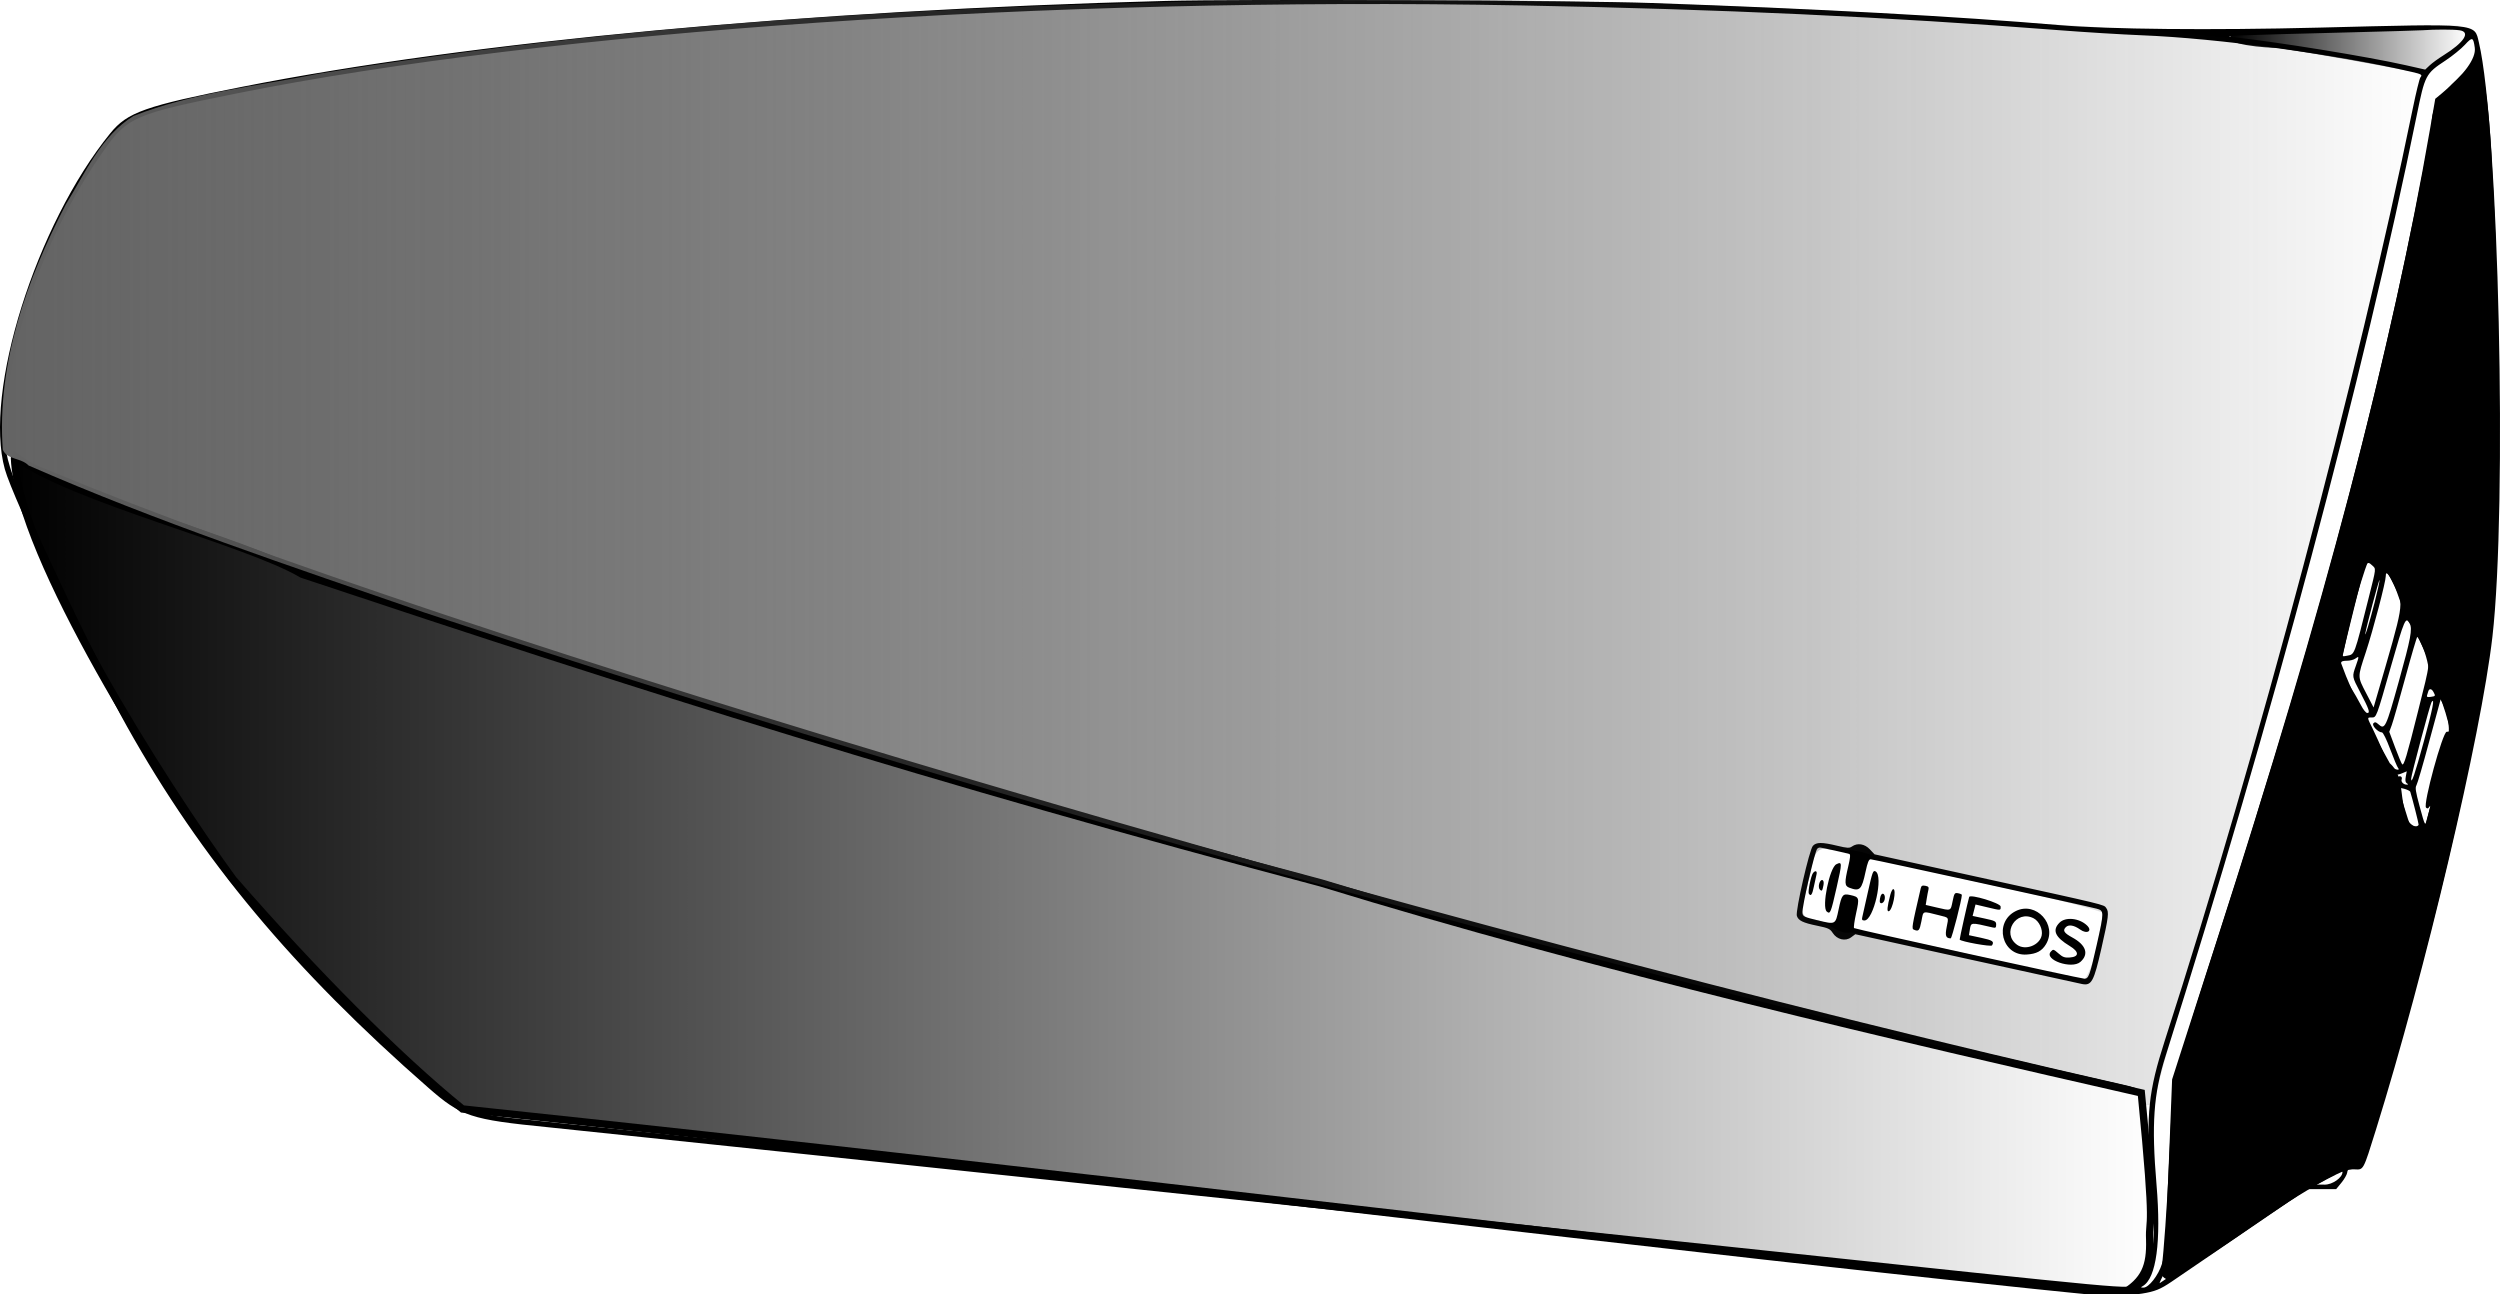 <?xml version="1.0" encoding="UTF-8" standalone="no"?>
<svg
   xmlns:osb="http://www.openswatchbook.org/uri/2009/osb"
   xmlns:dc="http://purl.org/dc/elements/1.1/"
   xmlns:cc="http://creativecommons.org/ns#"
   xmlns:rdf="http://www.w3.org/1999/02/22-rdf-syntax-ns#"
   xmlns:svg="http://www.w3.org/2000/svg"
   xmlns="http://www.w3.org/2000/svg"
   xmlns:xlink="http://www.w3.org/1999/xlink"
   xmlns:sodipodi="http://sodipodi.sourceforge.net/DTD/sodipodi-0.dtd"
   xmlns:inkscape="http://www.inkscape.org/namespaces/inkscape"
   id="svg"
   width="378.056"
   height="195.723"
   viewBox="0 0 378.056 195.723"
   version="1.1"
   sodipodi:docname="heos3_v2.svg"
   inkscape:version="0.92.4 (5da689c313, 2019-01-14)">
  <defs
     id="defs7">
    <linearGradient
       id="linearGradient5725"
       inkscape:collect="always">
      <stop
         id="stop5721"
         offset="0"
         style="stop-color:#646464;stop-opacity:1" />
      <stop
         id="stop5723"
         offset="1"
         style="stop-color:#000000;stop-opacity:0;" />
    </linearGradient>
    <linearGradient
       inkscape:collect="always"
       id="linearGradient5395">
      <stop
         style="stop-color:#000000;stop-opacity:1;"
         offset="0"
         id="stop5391" />
      <stop
         style="stop-color:#000000;stop-opacity:0;"
         offset="1"
         id="stop5393" />
    </linearGradient>
    <linearGradient
       inkscape:collect="always"
       id="1000">
      <stop
         style="stop-color:#000000;stop-opacity:1;"
         offset="0"
         id="stop5381" />
      <stop
         style="stop-color:#000000;stop-opacity:0;"
         offset="1"
         id="stop5383" />
    </linearGradient>
    <linearGradient
       id="linearGradient5353"
       osb:paint="solid">
      <stop
         style="stop-color:#000000;stop-opacity:1;"
         offset="0"
         id="stop5351" />
    </linearGradient>
    <pattern
       patternUnits="userSpaceOnUse"
       width="10.914"
       height="10.54"
       patternTransform="matrix(0.265,0,0,0.265,170.147,105.538)"
       id="pattern6470">
      <rect
         id="rect2980"
         y="-5.6843419e-014"
         x="0"
         height="10.54"
         width="10.914"
         style="fill:url(#pattern2993);fill-opacity:1;stroke:none;stroke-width:1" />
    </pattern>
    <pattern
       patternTransform="translate(-1.03531e-5,-7.2988435e-6)"
       id="pattern2993"
       xlink:href="#pattern2977"
       inkscape:collect="always" />
    <pattern
       patternUnits="userSpaceOnUse"
       width="10.914"
       height="10.54"
       patternTransform="translate(202.291,496.804)"
       id="pattern2977">
      <path
         d="M 5.457,0.201 C 2.435,0.978 0,3.797 0,6.617 c 0,2.82 2.435,4.526 5.457,3.725 3.022,-0.802 5.457,-3.752 5.457,-6.571 0,-2.819 -2.435,-4.345 -5.457,-3.57 z"
         id="path530"
         inkscape:connector-curvature="0" />
    </pattern>
    <pattern
       patternUnits="userSpaceOnUse"
       width="38.282"
       height="27.327"
       patternTransform="matrix(0.265,0,0,0.265,151.024,124.165)"
       id="pattern6444">
      <path
         style="stroke-width:1"
         d="m 38.282,11.862 c 0,-2.948 -2.435,-5.974 -5.457,-6.725 -3.022,-0.75 -5.457,0.957 -5.457,3.932 0,2.974 2.435,6.079 5.457,6.829 3.023,0.75 5.457,-1.086 5.457,-4.036 z"
         id="path60"
         inkscape:connector-curvature="0" />
      <path
         style="stroke-width:1"
         d="m 18.218,20.243 c 0,2.975 2.35,6.053 5.372,6.881 3.022,0.828 5.457,-0.957 5.457,-3.932 0,-2.975 -2.435,-5.924 -5.457,-6.777 -3.022,-0.853 -5.372,0.853 -5.372,3.828 z"
         id="path110"
         inkscape:connector-curvature="0" />
      <path
         style="stroke-width:1"
         d="m 9.234,3.998 c 0,2.949 2.394,6.106 5.373,6.933 2.981,0.827 5.458,-0.853 5.458,-3.828 0,-2.975 -2.477,-6.027 -5.458,-6.881 C 11.628,-0.631 9.234,1.049 9.234,3.998 Z"
         id="path136"
         inkscape:connector-curvature="0" />
      <path
         style="stroke-width:1"
         d="m 0,14.812 c 0,2.974 2.435,6.156 5.457,7.087 3.022,0.931 5.457,-0.802 5.457,-3.776 0,-2.975 -2.435,-5.976 -5.457,-6.933 C 2.435,10.233 0,11.836 0,14.812 Z"
         id="path718"
         inkscape:connector-curvature="0" />
    </pattern>
    <linearGradient
       inkscape:collect="always"
       xlink:href="#linearGradient5725"
       id="linearGradient5379"
       x1="0.299"
       y1="83.519"
       x2="366.663"
       y2="83.519"
       gradientUnits="userSpaceOnUse" />
    <linearGradient
       inkscape:collect="always"
       xlink:href="#1000"
       id="linearGradient5387"
       x1="1.63"
       y1="132.205"
       x2="325.779"
       y2="132.205"
       gradientUnits="userSpaceOnUse" />
    <linearGradient
       inkscape:collect="always"
       xlink:href="#linearGradient5395"
       id="linearGradient5397"
       x1="337.214"
       y1="7.438"
       x2="373.21"
       y2="7.438"
       gradientUnits="userSpaceOnUse" />
  </defs>
  <sodipodi:namedview
     pagecolor="#ffffff"
     bordercolor="#666666"
     borderopacity="1"
     objecttolerance="10"
     gridtolerance="10"
     guidetolerance="10"
     inkscape:pageopacity="0"
     inkscape:pageshadow="2"
     inkscape:window-width="1718"
     inkscape:window-height="1368"
     id="namedview5"
     showgrid="false"
     fit-margin-top="0"
     fit-margin-left="0"
     fit-margin-right="0"
     fit-margin-bottom="0"
     inkscape:zoom="2.0081833"
     inkscape:cx="135.33851"
     inkscape:cy="113.66113"
     inkscape:window-x="-7"
     inkscape:window-y="0"
     inkscape:window-maximized="0"
     inkscape:current-layer="svg" />
  <path
     style="fill:#000000;fill-rule:evenodd;stroke:none;fill-opacity:1;stroke-opacity:1;stroke-width:0.5;stroke-miterlimit:4;stroke-dasharray:none;stroke-linecap:round;stroke-linejoin:round"
     inkscape:connector-curvature="0"
     d="M 176.13,0.146 C 122.08,1.555 71.23,6.29 36.513,13.147 c -14.556,2.876 -17.246,3.824 -19.822,6.992 -11.25,13.834 -19.198,39.13 -15.963,50.804 1.233,4.45 12.67,28.544 18.468,38.906 11.273,20.147 25.152,36.782 45.61,54.668 4.94,4.319 6.354,4.784 18.096,5.949 10.186,1.011 219.351,23.14 231.602,24.503 7.162,0.796 8.119,0.863 9.425,0.65 1.948,-0.317 2.755,-0.642 4.458,-1.795 0.869,-0.588 5.84,-3.978 11.046,-7.533 l 9.465,-6.464 h 2.189 2.189 l 0.796,-0.971 c 0.437,-0.534 0.831,-1.22 0.874,-1.524 0.071,-0.507 0.166,-0.548 1.145,-0.498 1.348,0.068 1.268,0.217 3.182,-5.924 7.492,-24.035 15.915,-59.67 17.634,-74.605 2.268,-19.711 0.964,-77.113 -2.042,-89.876 -0.693,-2.944 0.144,-2.867 -24.243,-2.251 -16.303,0.412 -31.738,0.261 -39.278,-0.384 -15.431,-1.321 -36.447,-2.46 -61.512,-3.335 -11.681,-0.407 -61.902,-0.621 -73.702,-0.313 m 53.875,0.674 c 30.196,0.571 55.664,1.742 81.226,3.736 3.973,0.31 9.662,0.661 12.641,0.779 11.524,0.458 29.262,2.862 40.825,5.534 1.519,0.351 1.656,0.44 1.318,0.847 -0.135,0.163 -0.652,2.273 -1.147,4.689 -8.31,40.502 -23.488,97.556 -37.502,140.961 -2.469,7.649 -2.836,11.097 -2.169,20.429 0.199,2.794 0.419,5.892 0.489,6.885 0.293,4.194 -1.019,8.62 -2.827,9.537 -1.425,0.723 2.272,1.065 -60.462,-5.592 -31.617,-3.356 -69.879,-7.416 -85.026,-9.023 -34.415,-3.652 -90.347,-9.539 -96.501,-10.157 -10.793,-1.085 -10.76,-1.069 -20.542,-10.03 -23.541,-21.567 -36.041,-38.936 -51.018,-70.897 -8.867,-18.921 -9.055,-19.525 -8.365,-26.904 1.227,-13.12 6.653,-27.399 14.78,-38.898 3.544,-5.013 4.659,-5.491 19.998,-8.575 C 82.9,4.656 158.551,-0.531 230.005,0.82 m 141.917,3.755 c 1.755,0.241 0.729,1.837 -2.451,3.814 -0.745,0.463 -1.664,1.133 -2.041,1.488 l -0.687,0.647 -2.966,-0.669 c -5.708,-1.287 -18.972,-3.444 -26.135,-4.251 -1.72,-0.194 -0.123,-0.257 18.51,-0.731 5.091,-0.129 9.662,-0.264 10.158,-0.299 1.937,-0.136 4.613,-0.135 5.612,10e-4 m 2.32,2.649 c 0.218,1.595 -1.605,4.107 -5.036,6.94 l -0.941,0.777 -0.8,4.625 c -5.847,33.797 -15.832,71.767 -32.35,123.015 -2.181,6.766 -4.569,14.182 -5.306,16.478 l -1.339,4.177 -0.424,10.835 c -0.601,15.394 -0.602,15.404 -1.117,17.072 -0.529,1.714 -1.993,3.587 -2.794,3.575 -0.437,-0.006 -0.447,-0.03 -0.098,-0.234 2.049,-1.194 2.8,-6.738 2.077,-15.334 -0.774,-9.204 -0.46,-13.668 1.372,-19.462 16.143,-51.076 29.967,-102.845 37.959,-142.154 1.264,-6.218 1.354,-6.39 4.37,-8.386 1.052,-0.697 2.37,-1.765 2.929,-2.374 1.125,-1.227 1.274,-1.182 1.498,0.45 m 0.852,5.786 c 2.088,18.499 2.844,58.93 1.469,78.555 -1.004,14.332 -9.484,51.544 -17.979,78.894 -1.817,5.85 -1.642,5.53 -3.023,5.53 -1.946,0 -5.571,2.137 -17.877,10.537 -6.061,4.137 -11.057,7.522 -11.102,7.522 -0.045,0 0.21,-0.578 0.566,-1.285 0.957,-1.897 1.079,-3.135 1.572,-15.983 0.561,-14.625 0.258,-12.596 3.275,-21.897 19.623,-60.496 29.22,-96.042 35.772,-132.505 0.624,-3.477 1.19,-6.524 1.257,-6.772 0.066,-0.249 0.744,-0.956 1.506,-1.573 0.762,-0.617 2.001,-1.871 2.752,-2.786 0.752,-0.916 1.389,-1.58 1.417,-1.475 0.028,0.105 0.206,1.562 0.395,3.238 m -372.497,56.715 c 0.248,0.746 22.036,9.329 39.785,15.672 66.052,23.608 180.887,56.475 272.711,78.054 7.624,1.792 8.215,1.892 8.215,1.392 0,-0.208 -0.725,-0.475 -2.201,-0.81 -105.154,-23.891 -253.287,-67.741 -313.364,-92.761 -4.327,-1.802 -5.332,-2.104 -5.146,-1.547 m 354.862,14.148 c -0.441,0.474 -4.371,15.86 -4.36,17.072 0.004,0.442 0.456,1.4 1.259,2.665 1.421,2.239 4.119,7.572 5.429,10.73 1.049,2.527 1.957,3.222 3.417,2.612 l 0.754,-0.315 -0.152,0.807 c -0.107,0.574 -0.061,0.864 0.161,1.005 0.256,0.162 0.249,0.198 -0.038,0.201 -0.469,0.004 -0.883,-0.435 -0.746,-0.792 0.188,-0.489 -0.416,-0.661 -0.744,-0.212 -0.599,0.819 0.5,6.745 1.421,7.667 0.563,0.563 2.764,0.688 3.267,0.186 0.498,-0.498 4.041,-13.856 4.03,-15.193 -0.021,-2.481 -1.653,-6.488 -2.732,-6.704 -0.878,-0.176 -0.964,-0.436 -0.541,-1.635 0.534,-1.513 0.435,-1.948 -1.187,-5.21 -1.162,-2.338 -1.684,-3.153 -2.24,-3.499 -0.692,-0.431 -0.726,-0.518 -0.734,-1.894 -0.023,-3.763 -4.619,-9.26 -6.264,-7.491 m 1.247,1.606 c 0.627,0.585 0.662,0.248 -0.508,4.914 -2.229,8.887 -2.096,8.53 -3.274,8.765 -0.72,0.144 -0.754,0.123 -0.619,-0.391 0.079,-0.298 0.872,-3.514 1.763,-7.145 1.665,-6.787 1.745,-6.974 2.638,-6.143 m 3.449,3.222 c 1.363,2.819 1.46,2.235 -2.766,16.724 l -0.454,1.558 -1.101,-2.122 c -1.347,-2.599 -1.344,-2.373 -0.082,-6.204 1.123,-3.408 3.028,-10.671 3.028,-11.544 0,-0.871 0.421,-0.385 1.375,1.588 m -3.047,2.341 c -0.767,3.003 -1.559,5.635 -1.414,4.699 0.16,-1.033 2.076,-8.22 2.14,-8.028 0.038,0.115 -0.288,1.613 -0.726,3.329 m 5.29,3.244 c 0.437,0.817 0.168,2.248 -1.654,8.789 -1.97,7.071 -2.099,7.336 -3.115,6.416 -0.351,-0.318 -0.496,-0.341 -0.717,-0.117 -0.303,0.308 0.698,1.378 1.289,1.378 0.174,0 0.694,1.059 1.246,2.538 0.521,1.395 1.054,2.665 1.183,2.821 0.3,0.361 -0.042,0.379 -0.784,0.041 -0.38,-0.173 -0.787,-0.845 -1.401,-2.314 -0.477,-1.138 -1.206,-2.753 -1.62,-3.588 -0.901,-1.814 -0.894,-1.755 -0.198,-1.755 0.751,0 0.692,0.154 2.963,-7.817 2.017,-7.081 2.207,-7.514 2.808,-6.392 m 2.136,3.919 c 1.007,2.259 1.074,1.548 -0.885,9.387 -1.701,6.806 -2.133,8.246 -2.395,7.978 -0.101,-0.105 -0.581,-1.251 -1.065,-2.549 l -0.88,-2.358 0.38,-1.028 c 0.209,-0.565 1.131,-3.795 2.049,-7.177 0.918,-3.383 1.732,-6.151 1.809,-6.152 0.077,0 0.521,0.854 0.987,1.899 m -10.272,2.456 c -0.595,1.694 -0.609,1.606 0.653,4.028 1.358,2.605 1.536,3.129 1.062,3.129 -0.195,0 -0.615,-0.523 -0.95,-1.184 -0.33,-0.651 -1.105,-1.997 -1.722,-2.991 -1.849,-2.976 -1.934,-3.726 -0.422,-3.726 0.464,0 1.041,-0.144 1.282,-0.32 0.602,-0.44 0.607,-0.386 0.097,1.064 m 11.733,3.982 c 0.326,0.608 0.314,0.629 -0.42,0.737 -0.465,0.068 -0.628,0.01 -0.564,-0.201 0.049,-0.162 0.137,-0.448 0.195,-0.634 0.146,-0.469 0.51,-0.424 0.789,0.098 m 2.486,5.789 c 0.003,0.134 -0.214,0.235 -0.483,0.225 -0.604,-0.022 -3.611,10.985 -3.131,11.465 0.186,0.186 0.313,0.163 0.483,-0.085 0.186,-0.27 0.208,-0.247 0.114,0.115 -0.065,0.248 -0.237,0.938 -0.382,1.532 -0.338,1.376 -0.331,1.385 -1.199,-1.814 -0.592,-2.184 -0.68,-2.774 -0.463,-3.124 0.146,-0.237 1.003,-3.174 1.902,-6.526 0.9,-3.352 1.686,-6.247 1.747,-6.434 0.096,-0.293 1.396,3.985 1.412,4.646 m -3.951,1.712 c -1.344,4.923 -1.913,6.588 -1.913,5.595 0,-0.479 2.853,-11.187 3.074,-11.54 0.56,-0.89 0.194,0.978 -1.161,5.945 m -2.04,7.605 c 0.353,1.153 1.255,4.703 1.255,4.942 0.001,0.156 -0.241,0.283 -0.536,0.283 -0.295,0 -0.638,-0.127 -0.762,-0.283 -0.169,-0.211 -1.636,-5.086 -1.636,-5.435 0,-0.269 1.589,0.198 1.679,0.493 m -90.343,8.159 c -0.528,0.567 -2.658,9.857 -2.427,10.585 0.228,0.717 0.911,1.051 3.055,1.491 1.706,0.35 1.969,0.472 2.374,1.1 0.646,1.003 1.909,1.302 2.779,0.658 l 0.634,-0.468 16.802,3.7 c 9.241,2.035 17.116,3.759 17.501,3.832 1.426,0.271 1.771,-0.368 2.912,-5.395 1.095,-4.821 1.174,-5.494 0.721,-6.113 -0.38,-0.521 0.203,-0.379 -18.779,-4.544 l -16.253,-3.566 -0.708,-0.753 c -0.785,-0.835 -1.871,-1.01 -2.694,-0.434 -0.396,0.278 -0.688,0.263 -2.251,-0.111 -2.314,-0.554 -3.137,-0.55 -3.666,0.018 m 3.17,0.683 c 1.147,0.251 2.201,0.498 2.343,0.548 0.184,0.064 0.138,0.592 -0.162,1.856 -0.586,2.473 -0.564,2.97 0.145,3.239 1.599,0.608 1.884,0.329 2.474,-2.432 0.301,-1.405 0.489,-1.862 0.765,-1.862 0.357,0 32.495,7.024 34.139,7.461 1.186,0.315 1.187,0.44 0.051,5.465 -1.056,4.672 -1.222,5.131 -1.862,5.134 -0.533,0.003 -34.649,-7.494 -34.835,-7.654 -0.086,-0.075 0.053,-1.084 0.308,-2.243 0.516,-2.342 0.483,-2.45 -0.85,-2.75 -1.174,-0.265 -1.322,-0.086 -1.797,2.176 -0.487,2.324 -0.437,2.298 -3.201,1.632 -2.025,-0.487 -2.21,-0.577 -2.271,-1.102 -0.098,-0.843 1.91,-9.513 2.255,-9.731 0.371,-0.236 0.085,-0.266 2.498,0.263 m 0.38,2.099 c -1.033,0.507 -2.246,6.494 -1.449,7.155 0.525,0.436 0.611,0.225 1.488,-3.641 0.855,-3.771 0.853,-3.952 -0.039,-3.514 m 4.777,4.174 c -0.407,1.823 -0.792,3.544 -0.857,3.823 -0.092,0.394 -0.02,0.508 0.322,0.508 1.397,0 2.926,-6.761 1.68,-7.428 -0.369,-0.197 -0.473,0.083 -1.145,3.097 m -8.311,-2.836 c -0.307,0.401 -0.801,2.826 -0.631,3.1 0.299,0.485 0.517,0.182 0.766,-1.069 0.142,-0.713 0.319,-1.526 0.394,-1.805 0.147,-0.548 -0.177,-0.686 -0.529,-0.226 m 0.927,1.653 c -0.082,0.325 -0.036,0.691 0.104,0.831 0.316,0.316 0.386,0.23 0.559,-0.678 0.174,-0.914 -0.437,-1.055 -0.663,-0.153 m 15.369,0.635 c -1.366,5.903 -1.402,6.118 -1.034,6.274 0.72,0.305 0.848,0.161 1.134,-1.281 0.328,-1.649 0.043,-1.554 2.692,-0.897 1.515,0.377 1.435,0.25 1.128,1.782 -0.265,1.318 -0.13,1.695 0.61,1.706 0.181,0.003 1.69,-5.887 1.684,-6.573 -10e-4,-0.078 -0.255,-0.191 -0.564,-0.25 -0.525,-0.1 -0.58,-0.02 -0.835,1.215 -0.31,1.502 -0.196,1.457 -2.405,0.941 l -1.658,-0.388 0.145,-0.913 c 0.08,-0.502 0.199,-1.128 0.264,-1.392 0.094,-0.378 -0.003,-0.501 -0.465,-0.59 -0.46,-0.087 -0.609,-0.009 -0.696,0.366 m -4.6,0.985 c -0.486,1.863 -0.553,2.603 -0.225,2.494 0.58,-0.193 1.204,-3.341 0.662,-3.341 -0.119,0 -0.316,0.381 -0.437,0.847 m -1.466,0.188 c -0.075,0.196 -0.137,0.548 -0.137,0.783 0,0.519 0.586,0.362 0.731,-0.197 0.205,-0.791 -0.317,-1.307 -0.594,-0.586 m 13.389,0.151 c -0.173,0.539 -1.479,6.397 -1.437,6.449 0.245,0.307 4.737,1.113 4.887,0.877 0.375,-0.59 0.111,-0.775 -1.653,-1.154 l -1.833,-0.393 0.13,-0.802 c 0.19,-1.169 0.062,-1.156 3.479,-0.362 0.42,0.097 0.508,0.022 0.508,-0.433 0,-0.504 -0.148,-0.582 -1.78,-0.933 l -1.781,-0.382 0.22,-0.864 0.219,-0.864 1.73,0.41 c 2.179,0.517 2.069,0.522 2.069,-0.101 0,-0.515 -4.607,-1.918 -4.758,-1.448 m 7.063,2.125 c -3.406,1.679 -2.139,6.822 1.623,6.582 1.495,-0.095 2.316,-0.532 2.93,-1.561 1.759,-2.946 -1.491,-6.53 -4.553,-5.021 m 2.691,1.106 c 0.824,0.426 1.409,1.685 1.208,2.598 -0.325,1.481 -2.445,2.296 -3.694,1.421 -2.449,-1.715 -0.173,-5.394 2.486,-4.019 m 3.911,0.652 c -1.143,1.143 -0.686,2.187 1.549,3.538 1.441,0.872 1.443,1.628 0.006,1.733 -0.777,0.056 -1.072,-0.049 -1.718,-0.617 -0.747,-0.656 -0.796,-0.668 -1.15,-0.277 -1.116,1.233 3.151,2.721 4.471,1.559 1.321,-1.163 0.859,-2.553 -1.225,-3.688 -1.263,-0.687 -1.493,-1.056 -0.978,-1.57 0.429,-0.429 1.246,-0.293 2.15,0.359 1.065,0.768 1.939,0.223 1.022,-0.636 -1.174,-1.1 -3.229,-1.299 -4.127,-0.401 m 42.786,37.721 c 0,0.837 -1.513,1.905 -2.69,1.899 l -1.26,-0.007 1.806,-1.005 c 1.77,-0.985 2.144,-1.14 2.144,-0.887"
     id="path0" />
  <path
     style="fill:#000000;fill-opacity:1;stroke:none;stroke-width:0.249;stroke-linecap:round;stroke-linejoin:round;stroke-miterlimit:4;stroke-dasharray:none;stroke-dashoffset:0;stroke-opacity:1"
     d="m 373.768,9.751 c -2.421,2.808 -6.204,4.953 -6.031,9.146 -6.359,34.583 -15.287,68.599 -25.805,102.153 -4.266,14.206 -9.137,28.271 -13.312,42.475 -0.546,9.738 -0.8,19.541 -1.794,29.192 1.508,2.376 3.945,-1.302 5.594,-1.816 7.465,-4.638 14.36,-10.381 22.393,-14.015 3.538,0.095 3.526,-4.535 4.611,-6.895 7.218,-24.21 13.634,-48.758 17.353,-73.772 1.799,-21.173 1.146,-42.48 0.459,-63.693 -0.486,-7.535 -0.466,-15.279 -2.024,-22.631 -0.137,-0.526 -1.156,-0.502 -1.444,-0.143 z M 358.336,84.227 c 3.521,1.672 4.228,5.999 5.541,9.252 2.076,2.788 3.611,6.176 3.518,9.659 2.062,2.639 3.679,6.103 2.566,9.531 -0.943,4.14 -2.169,8.209 -3.263,12.31 -1.916,0.552 -2.939,-0.898 -3.097,-2.602 -0.643,-2.395 -0.183,-5.166 -2.213,-6.965 -2.714,-4.894 -5.482,-9.871 -7.363,-15.134 1.144,-5.399 2.358,-10.925 4.311,-16.052 z"
     id="path4593"
     inkscape:connector-curvature="0" />
  <path
     style="fill:url(#linearGradient5387);fill-opacity:1;stroke:#000000;stroke-width:1.12;stroke-linecap:round;stroke-linejoin:miter;stroke-miterlimit:4;stroke-dasharray:none;stroke-dashoffset:0;stroke-opacity:1"
     d="m 2.195,69.321 c 0.639,14.772 22.628,49.384 33.051,63.641 12.299,14.14 24.986,26.885 34.689,34.738 102.069,10.782 181.353,21.044 250.916,28.004 3.486,-1.992 4.357,-4.233 4.237,-8.233 -0.15,-3.824 0.919,0.063 -1.276,-22.196 -35.855,-8.167 -82.174,-18.887 -124.018,-31.751 C 141.053,117.949 97.208,104.033 45.67,86.831 37.309,81.865 10.564,75.322 2.31,69.027 Z"
     id="path6389"
     inkscape:connector-curvature="0"
     sodipodi:nodetypes="cccccccccc" />
  <path
     style="fill:url(#linearGradient5379);fill-opacity:1;stroke:none;stroke-width:0.249;stroke-linecap:round;stroke-linejoin:round;stroke-miterlimit:4;stroke-dasharray:none;stroke-dashoffset:0;stroke-opacity:1;opacity:1;fill-rule:nonzero"
     d="M 205.69,-0.082 C 153.001,0.224 100.138,2.65 48.075,11.168 38.743,13.036 29.08,14.029 20.18,17.539 15.297,20.555 12.861,26.205 9.949,30.924 4.058,42.271 -0.51,55.033 0.42,67.983 1.044,69.553 3.186,69.201 4.319,70.391 23.83,78.942 44.091,85.672 64.209,92.638 140.211,117.881 217.369,139.584 295.139,158.657 c 9.444,2.472 19.123,4.14 28.467,6.934 -0.463,1.827 2.235,2.132 2.301,0.301 3.834,-15.348 9.32,-30.285 13.482,-45.581 C 349.782,84.457 358.918,48.192 366.663,11.702 365.396,9.381 361.89,9.966 359.712,9.133 336.193,4.315 312.078,4.114 288.222,2.262 260.745,0.61 233.216,-0.138 205.69,-0.082 Z M 277.961,128.494 c 4.025,-0.314 7.453,2.158 11.395,2.624 9.486,2.455 19.391,3.987 28.655,6.869 -0.625,3.401 -0.927,7.176 -2.749,10.118 -11.829,-2.147 -23.432,-5.718 -35.379,-7.106 -2.209,0.438 -3.637,-2.08 -5.887,-1.912 -2.849,-0.638 -0.671,-3.829 -0.607,-5.661 0.815,-1.883 0.301,-5.837 3.351,-4.932 0.407,0 0.813,0 1.22,0 z"
     id="path5349"
     inkscape:connector-curvature="0" />
  <path
     style="fill:url(#linearGradient5397);fill-opacity:1;stroke:none;stroke-width:0.249;stroke-linecap:round;stroke-linejoin:round;stroke-miterlimit:4;stroke-dasharray:none;stroke-dashoffset:0;stroke-opacity:1"
     d="m 367.301,3.842 c -8.382,0.199 -21.366,0.741 -29.723,1.4 -2.103,1.485 5.519,2.047 6.86,1.986 7.321,1.145 14.621,2.467 21.851,3.895 2.549,-1.444 5.948,-2.923 6.921,-5.89 -0.26,-2.566 -4.398,-0.906 -5.909,-1.391 z"
     id="path5389"
     inkscape:connector-curvature="0"
     sodipodi:nodetypes="cccccc" />
</svg>
